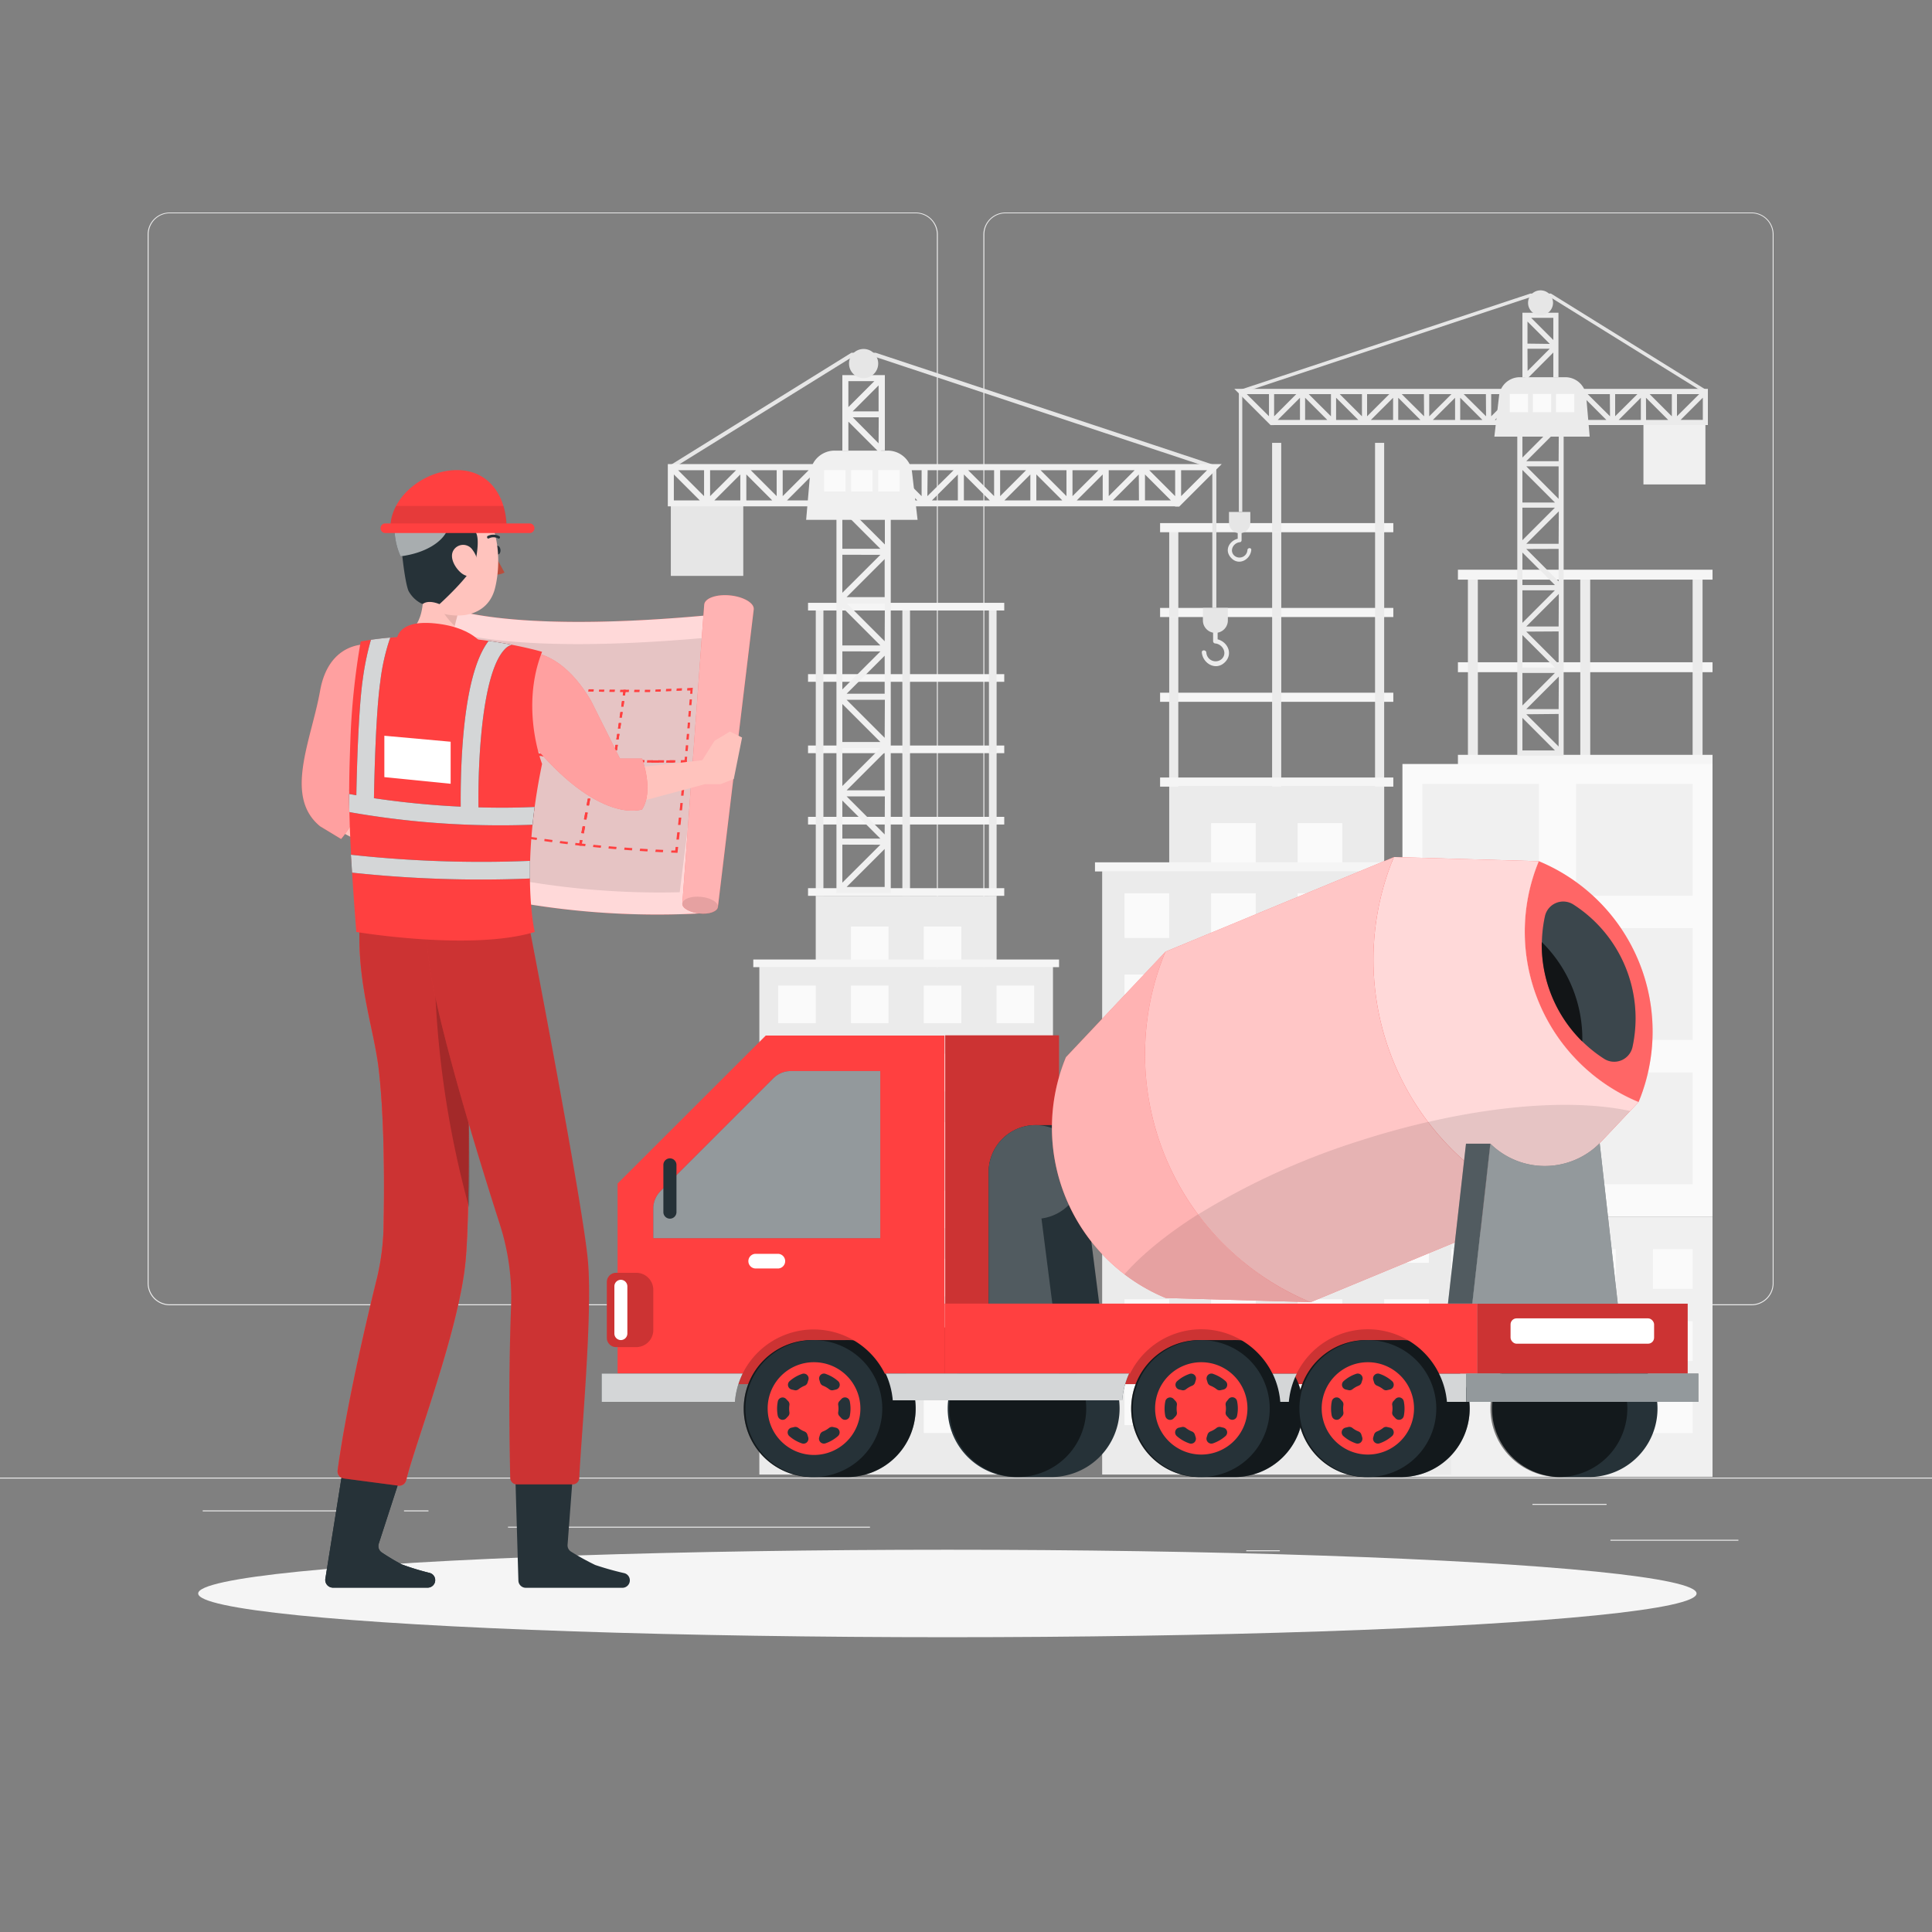 <svg xmlns="http://www.w3.org/2000/svg" viewBox="0 0 500 500"><rect x="0" y="0" width="500" height="500" fill="#808080" stroke="none"/><g id="freepik--background-complete--inject-2"><rect x="416.78" y="398.49" width="33.12" height="0.25" style="fill:#ebebeb"></rect><rect x="322.53" y="401.21" width="8.69" height="0.25" style="fill:#ebebeb"></rect><rect x="396.59" y="389.21" width="19.19" height="0.25" style="fill:#ebebeb"></rect><rect x="52.46" y="390.89" width="43.19" height="0.25" style="fill:#ebebeb"></rect><rect x="104.56" y="390.89" width="6.33" height="0.25" style="fill:#ebebeb"></rect><rect x="131.47" y="395.11" width="93.68" height="0.25" style="fill:#ebebeb"></rect><path d="M237,337.8H43.92a5.71,5.71,0,0,1-5.71-5.71V60.66A5.71,5.71,0,0,1,43.92,55H237a5.71,5.71,0,0,1,5.71,5.71V332.09A5.71,5.71,0,0,1,237,337.8ZM43.92,55.2a5.47,5.47,0,0,0-5.46,5.46V332.09a5.47,5.47,0,0,0,5.46,5.46H237a5.47,5.47,0,0,0,5.46-5.46V60.66A5.47,5.47,0,0,0,237,55.2Z" style="fill:#ebebeb"></path><path d="M453.31,337.8H260.21a5.72,5.72,0,0,1-5.71-5.71V60.66A5.72,5.72,0,0,1,260.21,55h193.1A5.71,5.71,0,0,1,459,60.66V332.09A5.71,5.71,0,0,1,453.31,337.8ZM260.21,55.2a5.47,5.47,0,0,0-5.46,5.46V332.09a5.47,5.47,0,0,0,5.46,5.46h193.1a5.47,5.47,0,0,0,5.46-5.46V60.66a5.47,5.47,0,0,0-5.46-5.46Z" style="fill:#ebebeb"></path><rect y="382.4" width="500" height="0.25" style="fill:#ebebeb"></rect><rect x="362.95" y="314.87" width="80.25" height="67.35" style="fill:#f0f0f0"></rect><rect x="427.79" y="323.27" width="10.27" height="10.27" transform="translate(865.85 656.81) rotate(180)" style="fill:#fafafa"></rect><rect x="407.89" y="323.27" width="10.27" height="10.27" transform="translate(826.05 656.81) rotate(180)" style="fill:#fafafa"></rect><rect x="387.99" y="323.27" width="10.27" height="10.27" transform="translate(786.25 656.81) rotate(180)" style="fill:#fafafa"></rect><rect x="368.09" y="323.27" width="10.27" height="10.27" transform="translate(746.45 656.81) rotate(180)" style="fill:#fafafa"></rect><rect x="427.79" y="341.93" width="10.27" height="10.27" transform="translate(865.85 694.14) rotate(180)" style="fill:#fafafa"></rect><rect x="407.89" y="341.93" width="10.27" height="10.27" transform="translate(826.05 694.14) rotate(180)" style="fill:#fafafa"></rect><rect x="387.99" y="341.93" width="10.27" height="10.27" transform="translate(786.25 694.14) rotate(180)" style="fill:#fafafa"></rect><rect x="368.09" y="341.93" width="10.27" height="10.27" transform="translate(746.45 694.14) rotate(180)" style="fill:#fafafa"></rect><rect x="427.79" y="360.6" width="10.27" height="10.27" transform="translate(865.85 731.48) rotate(180)" style="fill:#fafafa"></rect><rect x="407.89" y="360.6" width="10.27" height="10.27" transform="translate(826.05 731.48) rotate(180)" style="fill:#fafafa"></rect><rect x="387.99" y="360.6" width="10.27" height="10.27" transform="translate(786.25 731.48) rotate(180)" style="fill:#fafafa"></rect><rect x="368.09" y="360.6" width="10.27" height="10.27" transform="translate(746.45 731.48) rotate(180)" style="fill:#fafafa"></rect><rect x="368.56" y="184.01" width="25.24" height="2.57" transform="translate(566.48 -195.88) rotate(90)" style="fill:#ebebeb"></rect><rect x="426.71" y="184.01" width="25.24" height="2.57" transform="translate(624.63 -254.03) rotate(90)" style="fill:#ebebeb"></rect><rect x="397.64" y="184.01" width="25.24" height="2.57" transform="translate(595.56 -224.96) rotate(90)" style="fill:#ebebeb"></rect><rect x="377.31" y="195.35" width="65.89" height="2.57" style="fill:#f5f5f5"></rect><rect x="377.31" y="171.39" width="65.89" height="2.57" style="fill:#f5f5f5"></rect><rect x="368.56" y="160.06" width="25.24" height="2.57" transform="translate(542.52 -219.83) rotate(90)" style="fill:#ebebeb"></rect><rect x="426.71" y="160.06" width="25.24" height="2.57" transform="translate(600.68 -277.99) rotate(90)" style="fill:#ebebeb"></rect><rect x="397.64" y="160.06" width="25.24" height="2.57" transform="translate(571.6 -248.91) rotate(90)" style="fill:#ebebeb"></rect><rect x="377.31" y="147.44" width="65.89" height="2.57" style="fill:#f5f5f5"></rect><rect x="362.95" y="197.72" width="80.25" height="117.15" style="fill:#fafafa"></rect><rect x="407.89" y="202.86" width="30.18" height="28.94" style="fill:#f0f0f0"></rect><rect x="368.09" y="202.86" width="30.18" height="28.94" style="fill:#f0f0f0"></rect><rect x="407.89" y="240.2" width="30.18" height="28.94" style="fill:#f0f0f0"></rect><rect x="368.09" y="240.2" width="30.18" height="28.94" style="fill:#f0f0f0"></rect><rect x="407.89" y="277.54" width="30.18" height="28.94" style="fill:#f0f0f0"></rect><rect x="368.09" y="277.54" width="30.18" height="28.94" style="fill:#f0f0f0"></rect><rect x="196.52" y="250.21" width="75.99" height="131.4" style="fill:#ebebeb"></rect><polygon points="257.92 231.84 257.92 250.21 251.92 250.21 217.1 250.21 211.11 250.21 211.11 231.84 257.92 231.84" style="fill:#ebebeb"></polygon><rect x="257.92" y="255.07" width="9.73" height="9.73" transform="translate(525.56 519.87) rotate(180)" style="fill:#fafafa"></rect><rect x="239.07" y="255.07" width="9.73" height="9.73" transform="translate(487.87 519.87) rotate(180)" style="fill:#fafafa"></rect><rect x="220.23" y="255.07" width="9.73" height="9.73" transform="translate(450.18 519.87) rotate(180)" style="fill:#fafafa"></rect><rect x="201.38" y="255.07" width="9.73" height="9.73" transform="translate(412.5 519.87) rotate(180)" style="fill:#fafafa"></rect><rect x="257.92" y="272.75" width="9.73" height="9.73" transform="translate(525.56 555.22) rotate(180)" style="fill:#fafafa"></rect><rect x="239.07" y="272.75" width="9.73" height="9.73" transform="translate(487.87 555.22) rotate(180)" style="fill:#fafafa"></rect><rect x="220.23" y="272.75" width="9.73" height="9.73" transform="translate(450.18 555.22) rotate(180)" style="fill:#fafafa"></rect><rect x="201.38" y="272.75" width="9.73" height="9.73" transform="translate(412.5 555.22) rotate(180)" style="fill:#fafafa"></rect><rect x="257.92" y="290.42" width="9.73" height="9.73" transform="translate(525.56 590.58) rotate(180)" style="fill:#fafafa"></rect><rect x="239.07" y="290.42" width="9.73" height="9.73" transform="translate(487.87 590.58) rotate(180)" style="fill:#fafafa"></rect><rect x="220.23" y="290.42" width="9.73" height="9.73" transform="translate(450.18 590.58) rotate(180)" style="fill:#fafafa"></rect><rect x="239.07" y="239.79" width="9.73" height="9.73" transform="translate(487.87 489.31) rotate(180)" style="fill:#fafafa"></rect><rect x="220.23" y="239.79" width="9.73" height="9.73" transform="translate(450.18 489.31) rotate(180)" style="fill:#fafafa"></rect><rect x="201.38" y="290.42" width="9.73" height="9.73" transform="translate(412.5 590.58) rotate(180)" style="fill:#fafafa"></rect><rect x="257.92" y="308.1" width="9.73" height="9.73" transform="translate(525.56 625.93) rotate(180)" style="fill:#fafafa"></rect><rect x="239.07" y="308.1" width="9.73" height="9.73" transform="translate(487.87 625.93) rotate(180)" style="fill:#fafafa"></rect><rect x="220.23" y="308.1" width="9.73" height="9.73" transform="translate(450.18 625.93) rotate(180)" style="fill:#fafafa"></rect><rect x="201.38" y="308.1" width="9.73" height="9.73" transform="translate(412.5 625.93) rotate(180)" style="fill:#fafafa"></rect><rect x="257.92" y="325.78" width="9.73" height="9.73" transform="translate(525.56 661.28) rotate(180)" style="fill:#fafafa"></rect><rect x="239.07" y="325.78" width="9.73" height="9.73" transform="translate(487.87 661.28) rotate(180)" style="fill:#fafafa"></rect><rect x="220.23" y="325.78" width="9.73" height="9.73" transform="translate(450.18 661.28) rotate(180)" style="fill:#fafafa"></rect><rect x="201.38" y="325.78" width="9.73" height="9.73" transform="translate(412.5 661.28) rotate(180)" style="fill:#fafafa"></rect><rect x="257.92" y="343.45" width="9.73" height="9.73" transform="translate(525.56 696.64) rotate(180)" style="fill:#fafafa"></rect><rect x="239.07" y="343.45" width="9.73" height="9.73" transform="translate(487.87 696.64) rotate(180)" style="fill:#fafafa"></rect><rect x="220.23" y="343.45" width="9.73" height="9.73" transform="translate(450.18 696.64) rotate(180)" style="fill:#fafafa"></rect><rect x="201.38" y="343.45" width="9.73" height="9.73" transform="translate(412.5 696.64) rotate(180)" style="fill:#fafafa"></rect><rect x="257.92" y="361.13" width="9.73" height="9.73" transform="translate(525.56 731.99) rotate(180)" style="fill:#fafafa"></rect><rect x="239.07" y="361.13" width="9.73" height="9.73" transform="translate(487.87 731.99) rotate(180)" style="fill:#fafafa"></rect><rect x="220.23" y="361.13" width="9.73" height="9.73" transform="translate(450.18 731.99) rotate(180)" style="fill:#fafafa"></rect><rect x="201.38" y="361.13" width="9.73" height="9.73" transform="translate(412.5 731.99) rotate(180)" style="fill:#fafafa"></rect><rect x="194.95" y="248.32" width="79.13" height="1.98" style="fill:#f5f5f5"></rect><rect x="202.38" y="221.12" width="19.45" height="1.98" transform="translate(434.22 10.01) rotate(90)" style="fill:#ebebeb"></rect><rect x="247.2" y="221.12" width="19.45" height="1.98" transform="translate(479.04 -34.81) rotate(90)" style="fill:#ebebeb"></rect><rect x="224.79" y="221.12" width="19.45" height="1.98" transform="translate(456.63 -12.4) rotate(90)" style="fill:#ebebeb"></rect><rect x="209.12" y="229.86" width="50.78" height="1.98" style="fill:#f5f5f5"></rect><rect x="209.12" y="211.4" width="50.78" height="1.98" style="fill:#f5f5f5"></rect><rect x="202.38" y="202.66" width="19.45" height="1.98" transform="translate(415.76 -8.45) rotate(90)" style="fill:#ebebeb"></rect><rect x="247.2" y="202.66" width="19.45" height="1.98" transform="translate(460.58 -53.27) rotate(90)" style="fill:#ebebeb"></rect><rect x="224.79" y="202.66" width="19.45" height="1.98" transform="translate(438.17 -30.86) rotate(90)" style="fill:#ebebeb"></rect><rect x="209.12" y="192.94" width="50.78" height="1.98" style="fill:#f5f5f5"></rect><rect x="202.38" y="184.2" width="19.45" height="1.98" transform="translate(397.3 -26.91) rotate(90)" style="fill:#ebebeb"></rect><rect x="247.2" y="184.2" width="19.45" height="1.98" transform="translate(442.12 -71.73) rotate(90)" style="fill:#ebebeb"></rect><rect x="224.79" y="184.2" width="19.45" height="1.98" transform="translate(419.71 -49.32) rotate(90)" style="fill:#ebebeb"></rect><rect x="209.12" y="174.47" width="50.78" height="1.98" style="fill:#f5f5f5"></rect><rect x="202.38" y="165.74" width="19.45" height="1.98" transform="translate(378.84 -45.37) rotate(90)" style="fill:#ebebeb"></rect><rect x="247.2" y="165.74" width="19.45" height="1.98" transform="translate(423.65 -90.19) rotate(90)" style="fill:#ebebeb"></rect><rect x="224.79" y="165.74" width="19.45" height="1.98" transform="translate(401.25 -67.78) rotate(90)" style="fill:#ebebeb"></rect><rect x="209.12" y="156.01" width="50.78" height="1.98" style="fill:#f5f5f5"></rect><rect x="285.24" y="225.41" width="90.33" height="156.2" style="fill:#ebebeb"></rect><polygon points="358.23 203.58 358.23 225.4 351.1 225.4 309.71 225.4 302.59 225.4 302.59 203.58 358.23 203.58" style="fill:#ebebeb"></polygon><rect x="358.23" y="231.19" width="11.57" height="11.56" transform="translate(728.02 473.94) rotate(180)" style="fill:#fafafa"></rect><rect x="335.82" y="231.19" width="11.57" height="11.56" transform="translate(683.21 473.94) rotate(180)" style="fill:#fafafa"></rect><rect x="313.42" y="231.19" width="11.56" height="11.56" transform="translate(638.41 473.94) rotate(180)" style="fill:#fafafa"></rect><rect x="291.02" y="231.19" width="11.56" height="11.56" transform="translate(593.61 473.94) rotate(180)" style="fill:#fafafa"></rect><rect x="358.23" y="252.2" width="11.57" height="11.57" transform="translate(728.02 515.97) rotate(180)" style="fill:#fafafa"></rect><rect x="335.82" y="252.2" width="11.57" height="11.57" transform="translate(683.21 515.97) rotate(180)" style="fill:#fafafa"></rect><rect x="313.42" y="252.2" width="11.56" height="11.57" transform="translate(638.41 515.97) rotate(180)" style="fill:#fafafa"></rect><rect x="291.02" y="252.2" width="11.56" height="11.57" transform="translate(593.61 515.97) rotate(180)" style="fill:#fafafa"></rect><rect x="358.23" y="273.21" width="11.57" height="11.57" transform="translate(728.02 557.99) rotate(180)" style="fill:#fafafa"></rect><rect x="335.82" y="273.21" width="11.57" height="11.57" transform="translate(683.21 557.99) rotate(180)" style="fill:#fafafa"></rect><rect x="313.42" y="273.21" width="11.56" height="11.57" transform="translate(638.41 557.99) rotate(180)" style="fill:#fafafa"></rect><rect x="335.82" y="213.03" width="11.57" height="11.56" transform="translate(683.21 437.62) rotate(180)" style="fill:#fafafa"></rect><rect x="313.42" y="213.03" width="11.56" height="11.56" transform="translate(638.41 437.62) rotate(180)" style="fill:#fafafa"></rect><rect x="291.02" y="273.21" width="11.56" height="11.57" transform="translate(593.61 557.99) rotate(180)" style="fill:#fafafa"></rect><rect x="358.23" y="294.23" width="11.57" height="11.56" transform="translate(728.02 600.02) rotate(180)" style="fill:#fafafa"></rect><rect x="335.82" y="294.23" width="11.57" height="11.56" transform="translate(683.21 600.02) rotate(180)" style="fill:#fafafa"></rect><rect x="313.42" y="294.23" width="11.56" height="11.56" transform="translate(638.41 600.02) rotate(180)" style="fill:#fafafa"></rect><rect x="291.02" y="294.23" width="11.56" height="11.56" transform="translate(593.61 600.02) rotate(180)" style="fill:#fafafa"></rect><rect x="358.23" y="315.24" width="11.57" height="11.57" transform="translate(728.02 642.05) rotate(180)" style="fill:#fafafa"></rect><rect x="335.82" y="315.24" width="11.57" height="11.57" transform="translate(683.21 642.05) rotate(180)" style="fill:#fafafa"></rect><rect x="313.42" y="315.24" width="11.56" height="11.57" transform="translate(638.41 642.05) rotate(180)" style="fill:#fafafa"></rect><rect x="291.02" y="315.24" width="11.56" height="11.57" transform="translate(593.61 642.05) rotate(180)" style="fill:#fafafa"></rect><rect x="358.23" y="336.25" width="11.57" height="11.57" transform="translate(728.02 684.07) rotate(180)" style="fill:#fafafa"></rect><rect x="335.82" y="336.25" width="11.57" height="11.57" transform="translate(683.21 684.07) rotate(180)" style="fill:#fafafa"></rect><rect x="313.42" y="336.25" width="11.56" height="11.57" transform="translate(638.41 684.07) rotate(180)" style="fill:#fafafa"></rect><rect x="291.02" y="336.25" width="11.56" height="11.57" transform="translate(593.61 684.07) rotate(180)" style="fill:#fafafa"></rect><rect x="358.23" y="357.27" width="11.57" height="11.57" transform="translate(728.02 726.1) rotate(180)" style="fill:#fafafa"></rect><rect x="335.82" y="357.27" width="11.57" height="11.57" transform="translate(683.21 726.1) rotate(180)" style="fill:#fafafa"></rect><rect x="313.42" y="357.27" width="11.56" height="11.57" transform="translate(638.41 726.1) rotate(180)" style="fill:#fafafa"></rect><rect x="291.02" y="357.27" width="11.56" height="11.57" transform="translate(593.61 726.1) rotate(180)" style="fill:#fafafa"></rect><rect x="283.38" y="223.17" width="94.06" height="2.36" style="fill:#f5f5f5"></rect><rect x="292.21" y="190.84" width="23.13" height="2.36" transform="translate(495.78 -111.75) rotate(90)" style="fill:#ebebeb"></rect><rect x="345.48" y="190.84" width="23.13" height="2.36" transform="translate(549.06 -165.03) rotate(90)" style="fill:#ebebeb"></rect><rect x="318.84" y="190.84" width="23.13" height="2.36" transform="translate(522.42 -138.39) rotate(90)" style="fill:#ebebeb"></rect><rect x="300.23" y="201.22" width="60.36" height="2.36" style="fill:#f5f5f5"></rect><rect x="300.23" y="179.27" width="60.36" height="2.36" style="fill:#f5f5f5"></rect><rect x="292.2" y="168.89" width="23.13" height="2.36" transform="translate(473.84 -133.7) rotate(90)" style="fill:#ebebeb"></rect><rect x="345.48" y="168.89" width="23.13" height="2.36" transform="translate(527.11 -186.98) rotate(90)" style="fill:#ebebeb"></rect><rect x="318.84" y="168.89" width="23.13" height="2.36" transform="translate(500.48 -160.34) rotate(90)" style="fill:#ebebeb"></rect><rect x="300.23" y="157.33" width="60.36" height="2.36" style="fill:#f5f5f5"></rect><rect x="292.21" y="146.94" width="23.13" height="2.36" transform="translate(451.89 -155.65) rotate(90)" style="fill:#ebebeb"></rect><rect x="345.48" y="146.94" width="23.13" height="2.36" transform="translate(505.17 -208.92) rotate(90)" style="fill:#ebebeb"></rect><rect x="318.84" y="146.94" width="23.13" height="2.36" transform="translate(478.53 -182.28) rotate(90)" style="fill:#ebebeb"></rect><rect x="300.23" y="135.38" width="60.36" height="2.36" style="fill:#f5f5f5"></rect><rect x="345.48" y="125" width="23.13" height="2.36" transform="translate(483.22 -230.87) rotate(90)" style="fill:#ebebeb"></rect><rect x="318.84" y="125" width="23.13" height="2.36" transform="translate(456.58 -204.23) rotate(90)" style="fill:#ebebeb"></rect><path d="M315.12,165.46v-4.9a.59.59,0,0,0-1.17,0v5.38a.6.6,0,0,0,.59.59c1.85.18,3.19,2.48,1.66,4a2.4,2.4,0,0,1-4-1.66c-.08-.74-1.25-.75-1.17,0,.29,2.9,3.69,4.83,6,2.49C319.18,169.19,317.7,166.11,315.12,165.46Z" style="fill:#ebebeb"></path><path d="M229,130.29v10.62L217.8,129.74l-.55.55h-.78v100.8h14.06V130.29ZM218,207.19l9.84,9.84H218Zm0-25,9.84,9.84H218Zm0-25,9.84,9.85H218Zm0-25,9.84,9.84H218Zm9.84,11.4L218,153.41v-9.84Zm1.11,1.1v9.84h-9.85Zm-1.11,23.9L218,178.42v-9.85Zm1.11,1.11v9.84h-9.85Zm-1.11,23.9L218,203.42v-9.84Zm1.11,1.1v9.84h-9.85Zm-1.11,23.91L218,228.43v-9.84Zm-8.74,10.94,9.85-9.84v9.84Zm9.85-13.6-9.85-9.85H229Zm0-25-9.85-9.84H229Zm0-25-9.85-9.84H229Z" style="fill:#f0f0f0"></path><path d="M218,97.08v19.54h1.56v-7.5l8,8,.55-.55H229V97.08Zm8.28,1.56-6.72,6.72V98.64Zm1.1,16.1L220.7,108h6.71Zm-6.71-8.28,6.71-6.72v6.72Z" style="fill:#f0f0f0"></path><rect x="173.61" y="130.29" width="18.75" height="18.75" style="fill:#e6e6e6"></rect><polygon points="314.79 157.34 313.75 157.34 313.75 121.28 226.42 92.33 220.65 92.33 173.89 121.35 173.34 120.47 220.35 91.29 226.59 91.29 226.67 91.31 314.79 120.53 314.79 157.34" style="fill:#e6e6e6"></polygon><path d="M304.11,131.1h1.08l11-11H172.83v10.94H304.11Zm1.56-9.41h6.72l-6.72,6.71Zm-131.28,7.82v-6.72l6.72,6.72Zm7.82-1.11-6.72-6.71h6.72Zm1.56-6.71h6.72l-6.72,6.71Zm7.82,7.82h-6.72l6.72-6.72Zm1.56,0v-6.72l6.71,6.72ZM201,128.4l-6.71-6.71H201Zm1.56-6.71h6.72l-6.72,6.71Zm7.82,7.82h-6.71l6.71-6.72Zm1.56,0v-6.72l6.72,6.72Zm7.82-1.11L213,121.69h6.72Zm1.56-6.71H228l-6.71,6.71Zm7.82,7.82h-6.72l6.72-6.72Zm1.56,0v-6.72l6.71,6.72Zm7.81-1.11-6.71-6.71h6.71Zm1.56-6.71h6.72L240,128.4Zm7.82,7.82h-6.72l6.72-6.72Zm1.56,0v-6.72l6.72,6.72Zm7.82-1.11-6.72-6.71h6.72Zm1.56-6.71h6.71l-6.71,6.71Zm7.82,7.82h-6.72l6.72-6.72Zm1.55,0v-6.72l6.72,6.72ZM276,128.4l-6.71-6.71H276Zm1.56-6.71h6.72l-6.72,6.71Zm7.82,7.82h-6.72l6.72-6.72Zm1.56-7.82h6.71l-6.71,6.71Zm7.82,7.82H288l6.72-6.72Zm1.56,0v-6.72l6.71,6.72Zm1.1-7.82h6.71v6.71Z" style="fill:#f0f0f0"></path><path d="M237.47,134.54H208.63l1.05-12.13a6.34,6.34,0,0,1,6.32-5.79h13.74a6.34,6.34,0,0,1,6.3,5.61Z" style="fill:#f0f0f0"></path><rect x="213.28" y="121.66" width="5.54" height="5.54" style="fill:#fafafa"></rect><rect x="220.28" y="121.66" width="5.54" height="5.54" style="fill:#fafafa"></rect><rect x="227.28" y="121.66" width="5.54" height="5.54" style="fill:#fafafa"></rect><circle cx="223.5" cy="94.09" r="3.78" style="fill:#e6e6e6"></circle><path d="M314.54,163.79h0a3.23,3.23,0,0,1-3.23-3.23v-3.22h6.46v3.22A3.23,3.23,0,0,1,314.54,163.79Z" style="fill:#e6e6e6"></path><path d="M320.32,139.42v-4.19a.5.5,0,0,1,1,0v4.6a.51.51,0,0,1-.5.5c-1.58.16-2.73,2.12-1.42,3.43a2.05,2.05,0,0,0,3.43-1.42c.07-.64,1.07-.64,1,0-.25,2.48-3.15,4.13-5.13,2.13S318.12,140,320.32,139.42Z" style="fill:#ebebeb"></path><path d="M392.67,109.33v86.22h12V109.33H404l-.47-.47L394,118.41v-9.08Zm10.7,74.19H395l8.42-8.42Zm0-21.39H395l8.42-8.42Zm0-21.39H395l8.42-8.41Zm0-21.38H395l8.42-8.42Zm0,1.33v8.42L395,120.69Zm-.95,9.36H394v-8.42Zm.95,12v8.41L395,142.08Zm-.95,9.36H394V143Zm.95,12v8.42L395,163.46Zm-.95,9.36H394v-8.41Zm.95,12v8.42L395,184.85ZM394,194.21v-8.42l8.41,8.42Zm0-20.05h8.41L394,182.58Zm0-21.39h8.41L394,161.19Zm0-21.39h8.41L394,139.8Z" style="fill:#ebebeb"></path><path d="M394,80.93V97.64h.67l.47.47L402,91.23v6.41h1.33V80.93Zm8,1.33V88l-5.74-5.75Zm-6.69,8h5.75L395.34,96Zm0-1.33V83.21L401.09,89Z" style="fill:#ebebeb"></path><rect x="425.32" y="109.33" width="16.04" height="16.04" transform="translate(866.68 234.7) rotate(180)" style="fill:#f0f0f0"></rect><polygon points="320.61 132.47 321.5 132.47 321.5 101.63 396.19 76.86 401.13 76.86 441.12 101.69 441.59 100.93 401.38 75.97 396.05 75.97 395.98 76 320.61 100.99 320.61 132.47" style="fill:#e6e6e6"></polygon><path d="M329.74,110H442v-9.36H319.44l9.38,9.38h.92Zm-1.33-2.28L322.66,102h5.75Zm106.54.94,5.74-5.74v5.74ZM434,102h5.75L434,107.72Zm-1.33,5.74L426.93,102h5.74Zm-6.69-4.8,5.75,5.74H426Zm-7.07,5.74,5.74-5.74v5.74ZM418,102h5.75L418,107.72Zm-1.33,5.74L410.89,102h5.74Zm-6.69-4.8,5.75,5.74h-5.75Zm-7.07,5.74,5.74-5.74v5.74Zm-.95-6.68h5.75l-5.75,5.74Zm-1.33,5.74L394.85,102h5.74Zm-6.69-4.8,5.75,5.74H393.9Zm-7.07,5.74,5.74-5.74v5.74Zm-.95-6.68h5.75l-5.75,5.74Zm-1.33,5.74L378.8,102h5.75Zm-6.69-4.8,5.75,5.74h-5.75Zm-7.08,5.74,5.75-5.74v5.74Zm-.94-6.68h5.75l-5.75,5.74Zm-1.33,5.74L362.76,102h5.75Zm-6.69-4.8,5.75,5.74h-5.75Zm-7.08,5.74,5.75-5.74v5.74ZM353.8,102h5.75l-5.75,5.74Zm-1.33,5.74L346.72,102h5.75Zm-6.69-4.8,5.75,5.74h-5.75Zm-1.33,4.8L338.7,102h5.75Zm-6.69-4.8,5.74,5.74h-5.74Zm-7.08,5.74,5.75-5.74v5.74Zm-.94-.94V102h5.74Z" style="fill:#ebebeb"></path><path d="M386.74,113h24.67l-.9-10.38a5.43,5.43,0,0,0-5.41-5H393.35a5.43,5.43,0,0,0-5.39,4.8Z" style="fill:#ebebeb"></path><rect x="402.7" y="101.95" width="4.74" height="4.74" transform="translate(810.13 208.63) rotate(180)" style="fill:#fafafa"></rect><rect x="396.71" y="101.95" width="4.74" height="4.74" transform="translate(798.15 208.63) rotate(180)" style="fill:#fafafa"></rect><rect x="390.72" y="101.95" width="4.74" height="4.74" transform="translate(786.18 208.63) rotate(180)" style="fill:#fafafa"></rect><path d="M395.46,78.37a3.23,3.23,0,1,0,3.23-3.23A3.23,3.23,0,0,0,395.46,78.37Z" style="fill:#e6e6e6"></path><path d="M320.82,138h0a2.75,2.75,0,0,0,2.76-2.75v-2.76h-5.52v2.76A2.76,2.76,0,0,0,320.82,138Z" style="fill:#e6e6e6"></path></g><g id="freepik--Shadow--inject-2"><ellipse id="freepik--path--inject-2" cx="245.18" cy="412.39" rx="193.89" ry="11.32" style="fill:#f5f5f5"></ellipse></g><g id="freepik--trux-mixer--inject-2"><rect x="184.82" y="343.54" width="189.91" height="14.67" transform="translate(559.55 701.75) rotate(180)" style="fill:#FF4040"></rect><rect x="184.82" y="343.54" width="189.91" height="14.67" transform="translate(559.55 701.75) rotate(180)" style="opacity:0.2"></rect><path d="M403.44,346.82h8.22a17.72,17.72,0,0,1,0,35.43h-8.22a17.72,17.72,0,0,1,0-35.43Z" style="fill:#263238"></path><circle cx="403.44" cy="364.54" r="17.71" transform="translate(-87.74 597.77) rotate(-67.5)" style="opacity:0.5"></circle><path d="M263.4,346.82h8.21a17.72,17.72,0,1,1,0,35.43H263.4a17.72,17.72,0,1,1,0-35.43Z" style="fill:#263238"></path><circle cx="263.4" cy="364.54" r="17.71" transform="translate(-174.19 468.38) rotate(-67.5)" style="opacity:0.5"></circle><path d="M354,346.82h8.21a17.72,17.72,0,1,1,0,35.43H354a17.72,17.72,0,1,1,0-35.43Z" style="fill:#263238"></path><path d="M354,346.82h8.21a17.72,17.72,0,1,1,0,35.43H354a17.72,17.72,0,1,1,0-35.43Z" style="opacity:0.5"></path><path d="M310.89,346.82h8.21a17.72,17.72,0,1,1,0,35.43h-8.21a17.72,17.72,0,1,1,0-35.43Z" style="fill:#263238"></path><path d="M310.89,346.82h8.21a17.72,17.72,0,1,1,0,35.43h-8.21a17.72,17.72,0,1,1,0-35.43Z" style="opacity:0.5"></path><path d="M210.62,346.82h8.21a17.72,17.72,0,1,1,0,35.43h-8.21a17.72,17.72,0,1,1,0-35.43Z" style="fill:#263238"></path><path d="M210.62,346.82h8.21a17.72,17.72,0,1,1,0,35.43h-8.21a17.72,17.72,0,1,1,0-35.43Z" style="opacity:0.5"></path><circle cx="210.62" cy="364.54" r="17.71" transform="translate(-206.77 419.62) rotate(-67.5)" style="fill:#263238"></circle><path d="M198.67,364.54a12,12,0,1,0,12-12A11.95,11.95,0,0,0,198.67,364.54Zm19.1,2.51-.52-.56a1.19,1.19,0,0,1-.33-1,5.62,5.62,0,0,0,0-1.89,1.19,1.19,0,0,1,.33-1l.52-.56a1.26,1.26,0,0,1,2.15.62,9.6,9.6,0,0,1,0,3.8A1.26,1.26,0,0,1,217.77,367.05ZM212,372l.23-.75a1.27,1.27,0,0,1,.76-.79,6.15,6.15,0,0,0,1.55-.9,1.27,1.27,0,0,1,1-.26l.78.18a1.26,1.26,0,0,1,.54,2.18,9.63,9.63,0,0,1-3.27,1.89A1.27,1.27,0,0,1,212,372Zm1.63-16.45a9.47,9.47,0,0,1,3.27,1.89,1.26,1.26,0,0,1-.54,2.17l-.78.18a1.2,1.2,0,0,1-1-.26,6.47,6.47,0,0,0-1.55-.9,1.25,1.25,0,0,1-.76-.78l-.23-.75A1.26,1.26,0,0,1,213.64,355.54Zm-4.42,1.55-.23.75a1.25,1.25,0,0,1-.76.78,6.47,6.47,0,0,0-1.55.9,1.2,1.2,0,0,1-1,.26l-.78-.18a1.26,1.26,0,0,1-.54-2.17,9.47,9.47,0,0,1,3.27-1.89A1.26,1.26,0,0,1,209.22,357.09Zm-4.36,12.38.78-.18a1.27,1.27,0,0,1,1,.26,6.15,6.15,0,0,0,1.55.9,1.27,1.27,0,0,1,.76.79l.23.75a1.27,1.27,0,0,1-1.63,1.55,9.63,9.63,0,0,1-3.27-1.89A1.27,1.27,0,0,1,204.86,369.47Zm-3.55-3a9.59,9.59,0,0,1,0-3.8,1.26,1.26,0,0,1,2.15-.62l.53.56a1.21,1.21,0,0,1,.32,1,6.41,6.41,0,0,0,0,1.89,1.21,1.21,0,0,1-.32,1l-.53.56A1.26,1.26,0,0,1,201.31,366.44Z" style="fill:#FF4040"></path><circle cx="310.89" cy="364.54" r="17.71" transform="translate(-144.87 512.26) rotate(-67.5)" style="fill:#263238"></circle><path d="M298.94,364.54a11.95,11.95,0,1,0,11.95-12A11.95,11.95,0,0,0,298.94,364.54Zm19.1,2.51-.52-.56a1.22,1.22,0,0,1-.33-1,5.62,5.62,0,0,0,0-1.89,1.22,1.22,0,0,1,.33-1L318,362a1.26,1.26,0,0,1,2.15.62,9.13,9.13,0,0,1,0,3.8A1.26,1.26,0,0,1,318,367.05ZM312.28,372l.23-.75a1.29,1.29,0,0,1,.76-.79,6.21,6.21,0,0,0,1.56-.9,1.24,1.24,0,0,1,1-.26l.78.18a1.26,1.26,0,0,1,.54,2.18,9.53,9.53,0,0,1-3.27,1.89A1.27,1.27,0,0,1,312.28,372Zm1.63-16.45a9.38,9.38,0,0,1,3.27,1.89,1.26,1.26,0,0,1-.54,2.17l-.78.18a1.18,1.18,0,0,1-1-.26,6.53,6.53,0,0,0-1.56-.9,1.28,1.28,0,0,1-.76-.78l-.23-.75A1.26,1.26,0,0,1,313.91,355.54Zm-4.42,1.55-.23.75a1.26,1.26,0,0,1-.75.78,6.35,6.35,0,0,0-1.56.9,1.2,1.2,0,0,1-1,.26l-.77-.18a1.26,1.26,0,0,1-.54-2.17,9.38,9.38,0,0,1,3.27-1.89A1.26,1.26,0,0,1,309.49,357.09Zm-4.35,12.38.77-.18a1.27,1.27,0,0,1,1,.26,6,6,0,0,0,1.56.9,1.28,1.28,0,0,1,.75.79l.23.75a1.26,1.26,0,0,1-1.62,1.55,9.53,9.53,0,0,1-3.27-1.89A1.26,1.26,0,0,1,305.14,369.47Zm-3.56-3a9.59,9.59,0,0,1,0-3.8,1.26,1.26,0,0,1,2.16-.62l.52.56a1.21,1.21,0,0,1,.32,1,6.41,6.41,0,0,0,0,1.89,1.21,1.21,0,0,1-.32,1l-.52.56A1.26,1.26,0,0,1,301.58,366.44Z" style="fill:#FF4040"></path><circle cx="354" cy="364.54" r="17.71" transform="translate(-118.26 552.09) rotate(-67.5)" style="fill:#263238"></circle><path d="M372.41,355.47h7.06v7.33h-5A20.35,20.35,0,0,0,372.41,355.47Z" style="fill:#263238"></path><path d="M333.55,362.8h-2.21a20.35,20.35,0,0,0-2-7.33h6.28A20.34,20.34,0,0,0,333.55,362.8Z" style="fill:#263238"></path><g style="opacity:0.8"><path d="M372.41,355.47h7.06v7.33h-5A20.35,20.35,0,0,0,372.41,355.47Z" style="fill:#fff"></path><path d="M333.55,362.8h-2.21a20.35,20.35,0,0,0-2-7.33h6.28A20.34,20.34,0,0,0,333.55,362.8Z" style="fill:#fff"></path></g><path d="M342.05,364.54a11.95,11.95,0,1,0,11.95-12A11.95,11.95,0,0,0,342.05,364.54Zm19.1,2.51-.52-.56a1.19,1.19,0,0,1-.33-1,5.62,5.62,0,0,0,0-1.89,1.19,1.19,0,0,1,.33-1l.52-.56a1.26,1.26,0,0,1,2.15.62,9.6,9.6,0,0,1,0,3.8A1.26,1.26,0,0,1,361.15,367.05ZM355.39,372l.23-.75a1.29,1.29,0,0,1,.76-.79,6.21,6.21,0,0,0,1.56-.9,1.23,1.23,0,0,1,1-.26l.78.18a1.26,1.26,0,0,1,.54,2.18,9.53,9.53,0,0,1-3.27,1.89A1.27,1.27,0,0,1,355.39,372ZM357,355.54a9.38,9.38,0,0,1,3.27,1.89,1.26,1.26,0,0,1-.54,2.17l-.78.18a1.17,1.17,0,0,1-1-.26,6.53,6.53,0,0,0-1.56-.9,1.28,1.28,0,0,1-.76-.78l-.23-.75A1.26,1.26,0,0,1,357,355.54Zm-4.42,1.55-.23.75a1.26,1.26,0,0,1-.75.78,6.35,6.35,0,0,0-1.56.9,1.2,1.2,0,0,1-1,.26l-.77-.18a1.26,1.26,0,0,1-.54-2.17,9.38,9.38,0,0,1,3.27-1.89A1.26,1.26,0,0,1,352.6,357.09Zm-4.35,12.38.77-.18a1.27,1.27,0,0,1,1,.26,6,6,0,0,0,1.56.9,1.28,1.28,0,0,1,.75.79l.23.75a1.26,1.26,0,0,1-1.62,1.55,9.53,9.53,0,0,1-3.27-1.89A1.26,1.26,0,0,1,348.25,369.47Zm-3.56-3a9.59,9.59,0,0,1,0-3.8,1.26,1.26,0,0,1,2.16-.62l.52.56a1.21,1.21,0,0,1,.32,1,6.41,6.41,0,0,0,0,1.89,1.21,1.21,0,0,1-.32,1l-.52.56A1.26,1.26,0,0,1,344.69,366.44Z" style="fill:#FF4040"></path><rect x="244.61" y="267.95" width="29.45" height="87.52" transform="translate(518.68 623.42) rotate(180)" style="fill:#FF4040"></rect><rect x="244.61" y="267.95" width="29.45" height="87.52" transform="translate(518.68 623.42) rotate(180)" style="opacity:0.2"></rect><path d="M198.18,268h46.27v87.52H229a20.53,20.53,0,0,0-36.83,0H159.83V306.3Z" style="fill:#FF4040"></path><path d="M169.07,320.44v-7.65a6.42,6.42,0,0,1,1.88-4.54l29.17-29.18a6.45,6.45,0,0,1,4.54-1.88h23.15v43.25Z" style="fill:#263238"></path><path d="M169.07,320.44v-7.65a6.42,6.42,0,0,1,1.88-4.54l29.17-29.18a6.45,6.45,0,0,1,4.54-1.88h23.15v43.25Z" style="fill:#fff;opacity:0.5"></path><rect x="382.24" y="337.38" width="54.53" height="18.08" transform="translate(819.01 692.85) rotate(180)" style="fill:#FF4040"></rect><rect x="382.24" y="337.38" width="54.53" height="18.08" transform="translate(819.01 692.85) rotate(180)" style="opacity:0.2"></rect><rect x="390.93" y="341.19" width="37.15" height="6.56" rx="1.57" transform="translate(819.01 688.94) rotate(180)" style="fill:#fff"></rect><path d="M195.44,324.49h6a1.9,1.9,0,0,1,0,3.79h-6a1.9,1.9,0,0,1,0-3.79Z" style="fill:#fff"></path><path d="M161.45,329.39h5.21a2.4,2.4,0,0,1,2.4,2.4v14.43a2.4,2.4,0,0,1-2.4,2.4h-5.21a4.41,4.41,0,0,1-4.41-4.41V333.8A4.41,4.41,0,0,1,161.45,329.39Z" transform="translate(326.11 678.02) rotate(180)" style="fill:#FF4040"></path><path d="M161.45,329.39h5.21a2.4,2.4,0,0,1,2.4,2.4v14.43a2.4,2.4,0,0,1-2.4,2.4h-5.21a4.41,4.41,0,0,1-4.41-4.41V333.8A4.41,4.41,0,0,1,161.45,329.39Z" transform="translate(326.11 678.02) rotate(180)" style="opacity:0.2"></path><path d="M160.66,346.81h0a1.7,1.7,0,0,0,1.7-1.7V332.9a1.7,1.7,0,0,0-1.7-1.69h0A1.69,1.69,0,0,0,159,332.9v12.21A1.7,1.7,0,0,0,160.66,346.81Z" style="fill:#fff"></path><path d="M173.37,315.39h0a1.7,1.7,0,0,0,1.7-1.7V301.48a1.7,1.7,0,0,0-1.7-1.7h0a1.7,1.7,0,0,0-1.69,1.7v12.21A1.7,1.7,0,0,0,173.37,315.39Z" style="fill:#263238"></path><path d="M268,291.18h12.13a12.13,12.13,0,0,1,1.54,24.16L286.6,354H255.86v-50.7A12.14,12.14,0,0,1,268,291.18Z" style="fill:#263238"></path><path d="M268,291.18a12.13,12.13,0,0,1,1.53,24.16L274.47,354H255.86v-50.7A12.14,12.14,0,0,1,268,291.18Z" style="fill:#263238"></path><path d="M268,291.18a12.13,12.13,0,0,1,1.53,24.16L274.47,354H255.86v-50.7A12.14,12.14,0,0,1,268,291.18Z" style="fill:#fff;opacity:0.2"></path><path d="M301.63,246.29A69.41,69.41,0,0,0,339.2,337l-37.51-1.08a47.71,47.71,0,0,1-25.82-62.33Z" style="fill:#FF4040"></path><path d="M301.63,246.29A69.41,69.41,0,0,0,339.2,337l-37.51-1.08a47.71,47.71,0,0,1-25.82-62.33Z" style="fill:#fff;opacity:0.6"></path><path d="M398.24,222.88a47.71,47.71,0,0,0,25.82,62.33A47.7,47.7,0,0,0,398.24,222.88Z" style="fill:#FF4040"></path><path d="M398.24,222.88a47.71,47.71,0,0,0,25.82,62.33A47.7,47.7,0,0,0,398.24,222.88Z" style="fill:#fff;opacity:0.2"></path><path d="M399.83,237.12A35,35,0,0,0,415.12,274a4.85,4.85,0,0,0,7.36-3,35,35,0,0,0-15.29-36.91A4.85,4.85,0,0,0,399.83,237.12Z" style="fill:#263238"></path><path d="M399.83,237.12A35,35,0,0,0,415.12,274a4.85,4.85,0,0,0,7.36-3,35,35,0,0,0-15.29-36.91A4.85,4.85,0,0,0,399.83,237.12Z" style="fill:#fff;opacity:0.1"></path><path d="M409.5,269.55A35.06,35.06,0,0,1,399,243.79,35.08,35.08,0,0,1,409.5,269.55Z" style="opacity:0.7"></path><path d="M301.63,246.29A69.41,69.41,0,0,0,339.2,337l59.1-24.48a69.41,69.41,0,0,1-37.56-90.7Z" style="fill:#FF4040"></path><path d="M301.63,246.29A69.41,69.41,0,0,0,339.2,337l59.1-24.48a69.41,69.41,0,0,1-37.56-90.7Z" style="fill:#fff;opacity:0.7"></path><path d="M360.74,221.8a69.41,69.41,0,0,0,37.56,90.7l25.76-27.29a47.71,47.71,0,0,1-25.82-62.33Z" style="fill:#FF4040"></path><path d="M360.74,221.8a69.41,69.41,0,0,0,37.56,90.7l25.76-27.29a47.71,47.71,0,0,1-25.82-62.33Z" style="fill:#fff;opacity:0.8"></path><path d="M382.24,337.38v18.09h-9.83a20.53,20.53,0,0,0-36.83,0H329.3a20.53,20.53,0,0,0-36.83,0h-48V337.38Z" style="fill:#FF4040"></path><path d="M291,329.78c4.58-5.17,11.07-10.45,19-15.48A69.08,69.08,0,0,0,339.2,337l-37.51-1.08A47.56,47.56,0,0,1,291,329.78Z" style="opacity:0.1"></path><path d="M310.07,314.3a187.56,187.56,0,0,1,42.41-19.25c5.8-1.86,11.53-3.41,17.12-4.7a69.09,69.09,0,0,0,28.7,22.15L339.2,337A69.08,69.08,0,0,1,310.07,314.3Z" style="opacity:0.1"></path><path d="M421.88,287.52l-23.58,25a69.09,69.09,0,0,1-28.7-22.15C390.25,285.6,408.91,284.72,421.88,287.52Z" style="opacity:0.1"></path><rect x="379.47" y="355.47" width="60.07" height="7.33" style="fill:#263238"></rect><path d="M192.2,355.47a20.34,20.34,0,0,0-2,7.33H155.71v-7.33Z" style="fill:#263238"></path><path d="M290.42,362.4H231.05a20.59,20.59,0,0,0-1.84-6.93h63A20.59,20.59,0,0,0,290.42,362.4Z" style="fill:#263238"></path><rect x="379.47" y="355.47" width="60.07" height="7.33" style="fill:#fff;opacity:0.5"></rect><path d="M192.2,355.47a20.34,20.34,0,0,0-2,7.33H155.71v-7.33Z" style="fill:#fff;opacity:0.8"></path><path d="M290.42,362.4H231.05a20.59,20.59,0,0,0-1.84-6.93h63A20.59,20.59,0,0,0,290.42,362.4Z" style="fill:#fff;opacity:0.8"></path><path d="M414,295.88l4.68,41.5H381.05L385.72,296A20.09,20.09,0,0,0,414,295.88Z" style="fill:#263238"></path><path d="M414,295.88l4.68,41.5H381.05L385.72,296A20.09,20.09,0,0,0,414,295.88Z" style="fill:#fff;opacity:0.5"></path><polygon points="374.73 337.38 379.4 295.99 385.7 295.99 381.03 337.38 374.73 337.38" style="fill:#263238"></polygon><polygon points="374.73 337.38 379.4 295.99 385.7 295.99 381.03 337.38 374.73 337.38" style="fill:#fff;opacity:0.2"></polygon></g><g id="freepik--Character--inject-2"><path d="M115.33,157.05s16.76,7.72,75.43,1.43L181,236.4a209.4,209.4,0,0,1-64.36-6.66Z" style="fill:#FF4040"></path><path d="M115.33,157.05s16.76,7.72,75.43,1.43L181,236.4a209.4,209.4,0,0,1-64.36-6.66Z" style="fill:#fff;opacity:0.8"></path><path d="M121.19,164.54l1.09,60.75a209.35,209.35,0,0,0,53.63,5.62l8.28-66C149.85,168.11,130.81,166.38,121.19,164.54Z" style="opacity:0.1"></path><path d="M185.8,234.7c-.11,1.18-2.27,2-4.81,1.7s-4.52-1.41-4.4-2.59l5.66-77.35c.16-1.65,3.16-2.72,6.7-2.37s6.28,2,6.12,3.61Z" style="fill:#FF4040"></path><path d="M185.8,234.7c-.11,1.18-2.27,2-4.81,1.7s-4.52-1.41-4.4-2.59l5.66-77.35c.16-1.65,3.16-2.72,6.7-2.37s6.28,2,6.12,3.61Z" style="fill:#fff;opacity:0.6"></path><path d="M185.8,234.7c-.11,1.18-2.27,2-4.81,1.7s-4.52-1.41-4.4-2.59,2.27-1.95,4.81-1.71S185.92,233.51,185.8,234.7Z" style="opacity:0.1"></path><path d="M158.62,197.08l1.53.06c0-.23,0-.35.09-.59l-.92,0c.06-.35.09-.53.14-.88l-.61,0C158.76,196.19,158.71,196.49,158.62,197.08Z" style="fill:#FF4040"></path><path d="M161.69,196.61l1.45,0c0,.24,0,.36-.08.6l-1.46-.05C161.64,197,161.65,196.84,161.69,196.61Zm2.9.08,1.46,0c0,.24-.05.36-.08.6l-1.46,0C164.54,197.05,164.56,196.93,164.59,196.69Z" style="fill:#FF4040"></path><path d="M167.5,196.75l1.45,0c0,.25,0,.37-.07.61l-1.46,0C167.45,197.12,167.47,197,167.5,196.75Zm2.91,0h1.45c0,.25,0,.37-.06.61h-1.46C170.37,197.15,170.38,197,170.41,196.79Zm2.91,0h1.46c0,.24,0,.37-.07.61h-1.45C173.28,197.16,173.29,197,173.32,196.79Z" style="fill:#FF4040"></path><path d="M176.17,197.39l1.53,0c.06-.62.09-.93.14-1.55h-.61c0,.37,0,.56-.08.93h-.92C176.21,197,176.2,197.14,176.17,197.39Z" style="fill:#FF4040"></path><path d="M177.5,192.88h.6c0,.59-.08.89-.13,1.48h-.6C177.42,193.77,177.45,193.47,177.5,192.88Zm.26-2.95.6,0c-.05.59-.08.89-.13,1.48l-.6,0C177.68,190.81,177.71,190.52,177.76,189.93Z" style="fill:#FF4040"></path><path d="M178,187l.59,0c0,.6-.07.89-.12,1.49l-.59,0C177.94,187.86,178,187.56,178,187Zm.24-3,.59,0c-.05.59-.07.89-.12,1.48l-.59,0C178.18,184.89,178.21,184.6,178.25,184Zm.24-3,.58,0c0,.6-.07.9-.11,1.49l-.59,0C178.42,181.93,178.44,181.63,178.49,181Z" style="fill:#FF4040"></path><path d="M178.61,179.55l.57,0c0-.62.07-.93.12-1.56l-1.43.09-.05.62.86,0C178.65,179,178.64,179.17,178.61,179.55Z" style="fill:#FF4040"></path><path d="M172.39,178.3l1.37-.05c0,.24,0,.37-.06.61l-1.37.06C172.36,178.67,172.37,178.55,172.39,178.3Zm2.74-.12,1.37-.07-.05.63-1.38.06C175.1,178.55,175.11,178.43,175.13,178.18Z" style="fill:#FF4040"></path><path d="M164.18,178.5h1.37c0,.24-.05.36-.08.6H164.1C164.14,178.86,164.15,178.74,164.18,178.5Zm2.74,0,1.37,0c0,.24,0,.37-.07.61l-1.37,0C166.87,178.83,166.89,178.7,166.92,178.46Zm2.73-.06,1.37-.05c0,.25,0,.37-.06.61l-1.37,0C169.61,178.76,169.63,178.64,169.65,178.4Z" style="fill:#FF4040"></path><path d="M161.17,180h.58c.05-.36.07-.53.12-.89h.86c0-.24.05-.36.08-.6h-1.43C161.3,179.12,161.25,179.42,161.17,180Z" style="fill:#FF4040"></path><path d="M160.56,184.28h.58l-.2,1.42h-.59C160.44,185.13,160.48,184.85,160.56,184.28Zm.41-2.84h.58l-.2,1.42h-.58Z" style="fill:#FF4040"></path><path d="M159.29,192.78l.6,0c-.08.56-.13.85-.21,1.41l-.61,0C159.16,193.63,159.2,193.34,159.29,192.78Zm.43-2.83.6,0c-.09.56-.13.85-.22,1.41l-.59,0C159.59,190.8,159.64,190.52,159.72,190Zm.42-2.83h.59l-.2,1.42-.6,0C160,188,160.06,187.68,160.14,187.12Z" style="fill:#FF4040"></path><path d="M140.24,195.68l1.52.16c.05-.23.07-.34.12-.56l-.9-.1c.07-.33.11-.5.18-.84l-.6-.06Z" style="fill:#FF4040"></path><path d="M143.33,195.42l1.44.13-.12.57L143.2,196Zm2.89.26,1.44.12c0,.23-.07.34-.11.57l-1.45-.12C146.15,196,146.17,195.9,146.22,195.68Z" style="fill:#FF4040"></path><path d="M149.11,195.91l1.45.11c-.05.23-.07.34-.11.57l-1.45-.11C149,196.25,149.06,196.14,149.11,195.91Zm2.89.2,1.45.1-.1.58-1.45-.1Zm2.9.18,1.45.08-.1.59-1.45-.08Z" style="fill:#FF4040"></path><path d="M157.71,197l1.52.07c.09-.59.14-.88.23-1.47l-.61,0c0,.36-.08.53-.14.89l-.91-.05C157.76,196.68,157.75,196.8,157.71,197Z" style="fill:#FF4040"></path><path d="M159.29,192.78l.6,0c-.08.56-.13.85-.21,1.41l-.61,0C159.16,193.62,159.2,193.34,159.29,192.78Zm.43-2.83.6,0c-.09.56-.13.85-.22,1.41l-.59,0C159.59,190.8,159.64,190.52,159.72,190Z" style="fill:#FF4040"></path><path d="M160.14,187.12h.59l-.2,1.42-.6,0C160,188,160.06,187.68,160.14,187.12Zm.42-2.84h.58l-.2,1.42h-.59C160.44,185.13,160.48,184.85,160.56,184.28Zm.41-2.84h.58l-.2,1.42h-.58Z" style="fill:#FF4040"></path><path d="M161.17,180h.58l.2-1.49h-1.43c0,.24-.05.36-.08.59h.86C161.25,179.47,161.22,179.65,161.17,180Z" style="fill:#FF4040"></path><path d="M155.05,178.46l1.37,0-.1.59L155,179Zm2.73,0h1.37c0,.24-.05.36-.09.6l-1.37,0C157.73,178.86,157.75,178.74,157.78,178.5Z" style="fill:#FF4040"></path><path d="M146.86,178.17l1.36.06c0,.23-.07.35-.11.58l-1.37-.07C146.79,178.52,146.81,178.4,146.86,178.17Zm2.73.12,1.36.05-.1.58-1.37,0C149.52,178.64,149.54,178.52,149.59,178.29Zm2.73.1,1.36,0c0,.24-.05.36-.09.59l-1.37,0Z" style="fill:#FF4040"></path><path d="M143.77,179.44l.57,0c.07-.34.11-.51.18-.86l.86,0c0-.23.06-.34.11-.57l-1.43-.08C143.94,178.59,143.88,178.87,143.77,179.44Z" style="fill:#FF4040"></path><path d="M142.91,183.51l.58,0-.28,1.35-.59,0C142.74,184.32,142.8,184.05,142.91,183.51Zm.57-2.71.58,0-.28,1.35-.58,0Z" style="fill:#FF4040"></path><path d="M141.16,191.59l.6.06-.3,1.35-.6-.06Zm.59-2.69.59,0c-.12.54-.17.81-.29,1.35l-.6-.05Zm.58-2.69.59,0c-.11.54-.17.81-.29,1.36l-.59-.05C142.16,187,142.22,186.75,142.33,186.21Z" style="fill:#FF4040"></path><path d="M122,193.21l1.5.24.15-.53-.9-.15c.1-.31.15-.47.24-.79l-.6-.1C122.24,192.41,122.17,192.68,122,193.21Z" style="fill:#FF4040"></path><path d="M125.1,193.14l1.43.22-.15.54-1.44-.22C125,193.47,125,193.36,125.1,193.14Zm2.86.43,1.44.21-.15.54-1.44-.2Z" style="fill:#FF4040"></path><path d="M130.83,194l1.44.19c-.06.22-.09.33-.14.55l-1.44-.2C130.75,194.31,130.77,194.2,130.83,194Zm2.87.37,1.44.18c0,.22-.08.33-.13.56l-1.44-.19Zm2.88.35,1.44.17c-.05.22-.08.33-.13.56l-1.44-.17C136.5,195,136.53,194.93,136.58,194.7Z" style="fill:#FF4040"></path><path d="M139.34,195.59l1.51.16c.13-.56.19-.85.31-1.41l-.6-.06c-.08.34-.11.51-.19.84l-.91-.09C139.41,195.25,139.39,195.36,139.34,195.59Z" style="fill:#FF4040"></path><path d="M141.16,191.59l.6.06-.3,1.35-.6-.06Zm.59-2.69.59,0c-.12.54-.17.81-.29,1.35l-.6-.05Z" style="fill:#FF4040"></path><path d="M142.33,186.21l.59,0c-.11.54-.17.81-.29,1.36l-.59-.05C142.16,187,142.22,186.75,142.33,186.21Zm.58-2.7.58,0-.28,1.35-.59,0C142.74,184.32,142.8,184.05,142.91,183.51Zm.57-2.71.58,0-.28,1.35-.58,0Z" style="fill:#FF4040"></path><path d="M143.77,179.44l.57,0c.12-.57.18-.86.29-1.43L143.2,178c0,.23-.07.34-.12.57l.86.05Z" style="fill:#FF4040"></path><path d="M137.75,177.58l1.36.11c-.05.22-.07.34-.12.56l-1.37-.11C137.67,177.92,137.7,177.81,137.75,177.58Zm2.73.21,1.36.09-.12.57-1.37-.1Z" style="fill:#FF4040"></path><path d="M129.59,176.82,131,177c-.06.22-.08.33-.14.55l-1.36-.15C129.51,177.14,129.53,177,129.59,176.82Zm2.72.28,1.36.13c-.06.22-.08.33-.14.55l-1.36-.13C132.23,177.43,132.25,177.32,132.31,177.1Zm2.72.25,1.36.12-.13.56-1.36-.12Z" style="fill:#FF4040"></path><path d="M126.44,177.85l.57.07c.09-.33.13-.49.22-.81l.86.1c.06-.22.09-.33.14-.55l-1.42-.16Z" style="fill:#FF4040"></path><path d="M125.36,181.69l.57.08c-.14.51-.21.77-.36,1.28L125,183Zm.72-2.56.57.07c-.14.52-.21.77-.36,1.29l-.57-.08C125.86,179.9,125.94,179.64,126.08,179.13Z" style="fill:#FF4040"></path><path d="M123.15,189.34l.59.09c-.15.51-.22.77-.37,1.27l-.59-.09Zm.74-2.54.59.08-.37,1.28-.59-.09Zm.74-2.55.58.08c-.15.51-.22.77-.36,1.28l-.59-.09Z" style="fill:#FF4040"></path><path d="M149.82,218.82l1.63.18c0-.23.06-.35.11-.58l-1-.1.17-.87-.65-.07C150,218,149.93,218.25,149.82,218.82Z" style="fill:#FF4040"></path><path d="M153.57,218.63l2,.2-.1.58-2-.2C153.5,219,153.52,218.86,153.57,218.63Zm4,.38,2,.17-.1.59-2-.17Z" style="fill:#FF4040"></path><path d="M161.63,219.34l2,.15c0,.24-.06.36-.09.59-.81-.05-1.22-.08-2-.15Zm4,.28,2,.13c0,.24-.05.36-.08.6l-2-.13C165.62,220,165.63,219.86,165.67,219.62Zm4,.24,2,.09c0,.25-.05.37-.08.61l-2-.1C169.67,220.22,169.68,220.1,169.71,219.86Z" style="fill:#FF4040"></path><path d="M173.69,220.65l1.65.06c.07-.61.1-.91.17-1.53l-.66,0-.1.92-1,0C173.74,220.28,173.72,220.4,173.69,220.65Z" style="fill:#FF4040"></path><path d="M175.27,215.39h.65c-.08.76-.12,1.14-.21,1.89h-.65C175.15,216.52,175.19,216.14,175.27,215.39Zm.41-3.79.64,0-.2,1.89h-.64Z" style="fill:#FF4040"></path><path d="M176.07,207.81h.63c-.07.76-.11,1.14-.19,1.9h-.63C176,209,176,208.57,176.07,207.81Zm.38-3.79h.63c-.08.76-.11,1.14-.19,1.9h-.63C176.34,205.16,176.38,204.78,176.45,204Zm.37-3.81h.62c-.07.76-.11,1.14-.18,1.9h-.62C176.71,201.35,176.75,201,176.82,200.21Z" style="fill:#FF4040"></path><path d="M177,198.3h.62c0-.62.08-.93.14-1.55l-1.53,0c0,.25,0,.37-.06.62h.92C177.06,197.75,177,197.93,177,198.3Z" style="fill:#FF4040"></path><path d="M168.69,196.77l1.89,0c0,.24-.05.36-.07.61l-1.89,0C168.65,197.13,168.66,197,168.69,196.77Zm3.77,0h1.89c0,.25,0,.37-.07.61h-1.89C172.42,197.16,172.43,197,172.46,196.8Z" style="fill:#FF4040"></path><path d="M157.4,196.43l1.88.08c0,.24-.05.36-.09.59l-1.88-.09Zm3.76.16,1.88.06c0,.24,0,.36-.08.6l-1.89-.07C161.11,196.94,161.13,196.82,161.16,196.59Zm3.76.11,1.89,0c0,.24-.05.36-.08.6l-1.89,0C164.88,197.06,164.89,196.94,164.92,196.7Z" style="fill:#FF4040"></path><path d="M153.75,197.7l.61,0,.15-.88.91,0,.1-.58-1.52-.09Z" style="fill:#FF4040"></path><path d="M152.79,203.09l.62,0c-.13.72-.19,1.08-.32,1.8l-.63-.05C152.59,204.17,152.66,203.81,152.79,203.09Zm.64-3.59.62,0c-.13.72-.19,1.08-.32,1.8l-.62,0C153.24,200.58,153.3,200.22,153.43,199.5Z" style="fill:#FF4040"></path><path d="M150.79,213.82l.64.07c-.14.71-.2,1.07-.34,1.78l-.64-.07C150.58,214.89,150.65,214.54,150.79,213.82Zm.68-3.56.63.05c-.13.72-.2,1.08-.33,1.79l-.64-.06C151.26,211.33,151.33,211,151.47,210.26Zm.66-3.58.63,0c-.13.72-.2,1.08-.33,1.79l-.63-.05C151.93,207.75,152,207.4,152.13,206.68Z" style="fill:#FF4040"></path><path d="M125.25,215.11c.64.12,1,.19,1.6.3.07-.21.1-.32.16-.54l-1-.17c.09-.33.14-.49.23-.81l-.64-.12C125.48,214.31,125.4,214.58,125.25,215.11Z" style="fill:#FF4040"></path><path d="M129,215.23l2,.35c-.05.21-.08.32-.14.54l-2-.35Zm4,.68,2,.32-.13.55-2-.32C132.88,216.24,132.91,216.13,133,215.91Z" style="fill:#FF4040"></path><path d="M137,216.54l2,.29c-.05.23-.07.34-.13.56-.8-.11-1.2-.17-2-.3C136.87,216.87,136.89,216.76,137,216.54Zm4,.58,2,.27-.12.57-2-.28C140.87,217.46,140.89,217.34,140.94,217.12Zm4,.53,2,.25-.12.57-2-.25C144.87,218,144.9,217.88,145,217.65Z" style="fill:#FF4040"></path><path d="M148.84,218.71l1.63.18c.11-.57.17-.86.28-1.44l-.65-.07-.17.87-1-.11Z" style="fill:#FF4040"></path><path d="M150.79,213.82l.64.07c-.14.71-.2,1.07-.34,1.78l-.64-.07C150.58,214.89,150.65,214.54,150.79,213.82Zm.68-3.56.63.05c-.13.72-.2,1.08-.33,1.79l-.64-.06C151.26,211.33,151.33,211,151.47,210.26Z" style="fill:#FF4040"></path><path d="M152.13,206.68l.63,0c-.13.72-.2,1.08-.33,1.79l-.63-.05C151.93,207.75,152,207.4,152.13,206.68Zm.66-3.59.62,0c-.13.72-.19,1.08-.32,1.8l-.63-.05C152.59,204.17,152.66,203.81,152.79,203.09Zm.64-3.59.62,0c-.13.72-.19,1.08-.32,1.8l-.62,0C153.24,200.58,153.3,200.22,153.43,199.5Z" style="fill:#FF4040"></path><path d="M153.75,197.7l.61,0,.25-1.46-1.52-.09-.1.58.91,0Z" style="fill:#FF4040"></path><path d="M145.6,195.62l1.87.16c-.05.23-.07.34-.11.57l-1.88-.16Zm3.74.31,1.88.13c-.05.23-.07.35-.11.58l-1.88-.14C149.28,196.27,149.3,196.16,149.34,195.93Z" style="fill:#FF4040"></path><path d="M134.39,194.44l1.86.23-.13.55-1.87-.23C134.31,194.77,134.34,194.66,134.39,194.44Zm3.73.44,1.87.2c-.05.23-.08.34-.13.56l-1.87-.2C138,195.21,138.07,195.1,138.12,194.88Zm3.73.39,1.87.18c0,.23-.07.34-.12.57l-1.87-.18C141.78,195.61,141.81,195.5,141.85,195.27Z" style="fill:#FF4040"></path><path d="M130.67,195.37l.6.08c.09-.33.13-.49.21-.82l.91.12c.05-.22.08-.33.14-.55-.6-.08-.91-.11-1.51-.2Z" style="fill:#FF4040"></path><path d="M129.32,200.42l.62.09-.45,1.68-.62-.1Zm.9-3.37.61.09-.45,1.69-.61-.09Z" style="fill:#FF4040"></path><path d="M126.57,210.45l.63.11c-.18.67-.27,1-.46,1.67l-.64-.12C126.29,211.45,126.38,211.11,126.57,210.45Zm.93-3.34.63.11c-.19.67-.28,1-.46,1.67l-.63-.11C127.22,208.11,127.31,207.78,127.5,207.11Zm.92-3.34.62.1c-.18.67-.28,1-.46,1.67l-.62-.1C128.14,204.77,128.23,204.44,128.42,203.77Z" style="fill:#FF4040"></path><path d="M101.07,209.59l1.58.42c.08-.2.11-.3.19-.5l-1-.25c.12-.3.17-.45.29-.74l-.63-.17Z" style="fill:#FF4040"></path><path d="M104.79,210l1.95.5-.18.5c-.78-.2-1.18-.29-2-.5C104.68,210.31,104.71,210.21,104.79,210Zm3.91,1,2,.47-.17.51-2-.47C108.59,211.29,108.62,211.19,108.7,211Z" style="fill:#FF4040"></path><path d="M112.62,211.91l2,.44-.17.52c-.79-.17-1.18-.26-2-.45C112.51,212.22,112.55,212.12,112.62,211.91Zm3.93.88,2,.42-.17.52-2-.42C116.45,213.1,116.48,213,116.55,212.79Zm3.94.82,2,.4-.15.53-2-.4C120.39,213.93,120.42,213.83,120.49,213.61Z" style="fill:#FF4040"></path><path d="M124.29,214.93l1.6.3c.15-.53.23-.8.38-1.34l-.64-.12c-.09.32-.14.48-.23.81l-1-.19Z" style="fill:#FF4040"></path><path d="M126.57,210.45l.63.11c-.18.67-.27,1-.46,1.67l-.64-.12C126.29,211.45,126.38,211.11,126.57,210.45Zm.93-3.34.63.11c-.19.67-.28,1-.46,1.67l-.63-.11C127.22,208.11,127.31,207.78,127.5,207.11Z" style="fill:#FF4040"></path><path d="M128.42,203.77l.62.1c-.18.67-.28,1-.46,1.68l-.62-.11C128.14,204.77,128.23,204.44,128.42,203.77Zm.9-3.35.62.09-.45,1.68-.62-.1Zm.9-3.37.61.09-.45,1.69-.61-.09Z" style="fill:#FF4040"></path><path d="M130.67,195.37l.6.08.35-1.37-1.5-.2c-.06.22-.09.33-.14.54l.9.13C130.79,194.88,130.75,195,130.67,195.37Z" style="fill:#FF4040"></path><path d="M122.7,192.76l1.85.3-.15.53c-.75-.11-1.12-.17-1.86-.3Zm3.71.58,1.85.28-.15.54-1.86-.28C126.31,193.67,126.34,193.56,126.41,193.34Z" style="fill:#FF4040"></path><path d="M111.62,190.75l1.84.36-.17.52-1.85-.37C111.51,191.06,111.55,191,111.62,190.75Zm3.68.72,1.85.34-.17.52-1.85-.34C115.2,191.78,115.24,191.67,115.3,191.47Zm3.7.67,1.84.32-.15.52-1.86-.32Z" style="fill:#FF4040"></path><path d="M107.84,191.33l.6.13.27-.76.89.19c.07-.21.11-.31.18-.51l-1.49-.31Z" style="fill:#FF4040"></path><path d="M106.16,196l.6.14c-.22.62-.34.93-.56,1.56l-.61-.15Zm1.12-3.11.6.13c-.22.63-.33.94-.56,1.56l-.6-.13C107,193.82,107.06,193.51,107.28,192.89Z" style="fill:#FF4040"></path><path d="M102.71,205.28l.63.16-.58,1.54-.63-.17C102.37,206.2,102.48,205.89,102.71,205.28Zm1.16-3.08.62.15-.58,1.54-.62-.15C103.53,203.12,103.64,202.81,103.87,202.2Zm1.15-3.1.61.15-.57,1.55-.61-.15Z" style="fill:#FF4040"></path><polygon points="87.23 214.72 94.17 218.44 96.36 208.71 88.16 206.42 87.23 214.72" style="fill:#ffc3bd"></polygon><path d="M95,166.78s-9.87-.86-12.16,12-9.44,27.33,0,35.06l5.44,3.29a23.75,23.75,0,0,0,5.15-10.45l-3.08-2.14,2.36-8.88S99,169.78,95,166.78Z" style="fill:#FF4040"></path><path d="M95,166.78s-9.87-.86-12.16,12-9.44,27.33,0,35.06l5.44,3.29a23.75,23.75,0,0,0,5.15-10.45l-3.08-2.14,2.36-8.88S99,169.78,95,166.78Z" style="fill:#fff;opacity:0.5"></path><path d="M103,384.15,98,399.56a2,2,0,0,0,.79,2.21,54.59,54.59,0,0,0,5.22,3.11,67.76,67.76,0,0,0,7.18,2.19,1.93,1.93,0,0,1,1.44,1.87h0a1.94,1.94,0,0,1-1.94,1.94H86.11a2,2,0,0,1-1.92-2.24l4.23-26.49a1.94,1.94,0,0,1,2.11-1.62l10.78,1.1A1.94,1.94,0,0,1,103,384.15Z" style="fill:#263238"></path><path d="M93.28,235.57l27.1,1s2,70,.1,89.86c-1.69,17.81-13.14,47.39-15.36,56.64a1.87,1.87,0,0,1-2.07,1.41L89,382.63a1.87,1.87,0,0,1-1.62-2.1c1-7.4,3.65-23.21,10.09-49.37a62.85,62.85,0,0,0,1.8-13.65c.2-9.85.28-27.69-1.26-40.83C96.66,265.25,91.8,253.4,93.28,235.57Z" style="fill:#FF4040"></path><path d="M103,384.15,98,399.56a2,2,0,0,0,.79,2.21,54.59,54.59,0,0,0,5.22,3.11,67.76,67.76,0,0,0,7.18,2.19,1.93,1.93,0,0,1,1.44,1.87h0a1.94,1.94,0,0,1-1.94,1.94H86.11a2,2,0,0,1-1.92-2.24l4.23-26.49a1.94,1.94,0,0,1,2.11-1.62l10.78,1.1A1.94,1.94,0,0,1,103,384.15Z" style="fill:#263238"></path><path d="M93.28,235.57l27.1,1s2,70,.1,89.86c-1.69,17.81-13.14,47.39-15.36,56.64a1.87,1.87,0,0,1-2.07,1.41L89,382.63a1.87,1.87,0,0,1-1.62-2.1c1-7.4,3.65-23.21,10.09-49.37a62.85,62.85,0,0,0,1.8-13.65c.2-9.85.28-27.69-1.26-40.83C96.66,265.25,91.8,253.4,93.28,235.57Z" style="fill:#FF4040"></path><path d="M93.28,235.57l27.1,1s2,70,.1,89.86c-1.69,17.81-13.14,47.39-15.36,56.64a1.87,1.87,0,0,1-2.07,1.41L89,382.63a1.87,1.87,0,0,1-1.62-2.1c1-7.4,3.65-23.21,10.09-49.37a62.85,62.85,0,0,0,1.8-13.65c.2-9.85.28-27.69-1.26-40.83C96.66,265.25,91.8,253.4,93.28,235.57Z" style="opacity:0.2"></path><path d="M112.5,252.64a251.7,251.7,0,0,0,8.9,59.86c.35-11.9-.44-42.61-.61-54.66l-3.42-5.2Z" style="opacity:0.2"></path><path d="M148.16,382.9l-1.27,16.88a1.91,1.91,0,0,0,.91,1.79A67.51,67.51,0,0,0,154,405a76.45,76.45,0,0,0,7.6,2.14A1.91,1.91,0,0,1,163,409h0a1.92,1.92,0,0,1-1.92,1.92h-25a1.92,1.92,0,0,1-1.92-1.86l-.75-25.65a1.93,1.93,0,0,1,1.82-2l10.93-.55A1.92,1.92,0,0,1,148.16,382.9Z" style="fill:#263238"></path><path d="M136.57,237.71s14.24,73.41,15.59,88.67c1.23,13.84-1.79,45.93-2.25,56.14a1.7,1.7,0,0,1-1.71,1.63H133.76a1.7,1.7,0,0,1-1.71-1.66c-.18-7.63-.49-26,.22-44.64a61.58,61.58,0,0,0-3-21.26c-5.1-15.9-14.37-45.87-17.65-63.71-.7-3.82-1.91-15.43-1.91-15.43Z" style="fill:#FF4040"></path><path d="M136.57,237.71s14.24,73.41,15.59,88.67c1.23,13.84-1.79,45.93-2.25,56.14a1.7,1.7,0,0,1-1.71,1.63H133.76a1.7,1.7,0,0,1-1.71-1.66c-.18-7.63-.49-26,.22-44.64a61.58,61.58,0,0,0-3-21.26c-5.1-15.9-14.37-45.87-17.65-63.71-.7-3.82-1.91-15.43-1.91-15.43Z" style="opacity:0.2"></path><path d="M104.18,164.26s5.4-.54,5.34-10.48c0,0,5-2.27,8.23.68s-3,9.79,1.06,12.69S104.18,164.26,104.18,164.26Z" style="fill:#ffc3bd"></path><path d="M114.75,158.47a18.56,18.56,0,0,0,2.94,3.55c.29-1.28.71-2.62.92-3.85Z" style="opacity:0.1"></path><polygon points="165 198.61 181.75 196.75 184.9 191.74 188.9 189.32 192.05 190.87 189.9 201.61 186.47 202.94 182.46 202.94 165 207.62 165 198.61" style="fill:#ffc3bd"></polygon><path d="M137,168.84s8.31-.57,16,12.59l7.44,14.89h5.73s3.15,8.3,0,13.16c0,0-11.16,4.3-29.2-18l-3.72-14.6Z" style="fill:#FF4040"></path><path d="M137,168.84s8.31-.57,16,12.59l7.44,14.89h5.73s3.15,8.3,0,13.16c0,0-11.16,4.3-29.2-18l-3.72-14.6Z" style="fill:#fff;opacity:0.5"></path><path d="M92.21,241.19s29.77,5,46.18,0c0,0-3.82-16,1.9-43.5,0,0-5.72-14.5,0-29,0,0-22.89-6.87-46.94-2.68a186.11,186.11,0,0,0-2.67,25.57C90.25,204,89.92,211.81,92.21,241.19Z" style="fill:#FF4040"></path><path d="M102.61,166.78s-1.15-6.59,10-5.44,13.16,6.87,13.16,6.87Z" style="fill:#FF4040"></path><path d="M91.12,225.84a310.33,310.33,0,0,0,33.48,1.78c4,0,8.2-.08,12.55-.26,0-1.42,0-3,0-4.57a310.31,310.31,0,0,1-46.34-1.58C90.94,222.67,91,224.21,91.12,225.84Z" style="fill:#263238"></path><path d="M123.83,208.94c-.16-11,.77-34.67,6.81-40.92a4,4,0,0,1,1.82-1.16c-1.76-.34-3.77-.68-6-1-3.44,4.46-5.69,13.22-6.69,26.07-.54,7-.57,13.46-.54,16.83a223.47,223.47,0,0,1-22.45-2.19c.1-5.69.49-22.11,1.64-30.15A54.11,54.11,0,0,1,101,165c-1.66.14-3.34.33-5,.57a71.23,71.23,0,0,0-2.11,10.19c-1.15,8.09-1.55,23.76-1.67,30.05l-1.86-.33c0,1.47,0,3,.06,4.69a223.45,223.45,0,0,0,39.35,3.42c2.6,0,5.3-.05,8.05-.15.15-1.48.33-3,.54-4.6C133.29,209.07,128.42,209.07,123.83,208.94Z" style="fill:#263238"></path><path d="M91.12,225.84a310.33,310.33,0,0,0,33.48,1.78c4,0,8.2-.08,12.55-.26,0-1.42,0-3,0-4.57a310.31,310.31,0,0,1-46.34-1.58C90.94,222.67,91,224.21,91.12,225.84Z" style="fill:#fff;opacity:0.8"></path><path d="M123.83,208.94c-.16-11,.77-34.67,6.81-40.92a4,4,0,0,1,1.82-1.16c-1.76-.34-3.77-.68-6-1-3.44,4.46-5.69,13.22-6.69,26.07-.54,7-.57,13.46-.54,16.83a223.47,223.47,0,0,1-22.45-2.19c.1-5.69.49-22.11,1.64-30.15A54.11,54.11,0,0,1,101,165c-1.66.14-3.34.33-5,.57a71.23,71.23,0,0,0-2.11,10.19c-1.15,8.09-1.55,23.76-1.67,30.05l-1.86-.33c0,1.47,0,3,.06,4.69a223.45,223.45,0,0,0,39.35,3.42c2.6,0,5.3-.05,8.05-.15.15-1.48.33-3,.54-4.6C133.29,209.07,128.42,209.07,123.83,208.94Z" style="fill:#fff;opacity:0.8"></path><polygon points="99.47 190.41 116.63 191.96 116.63 202.84 99.47 201.12 99.47 190.41" style="fill:#fff"></polygon><path d="M129.52,142.29c.06.63-.22,1.18-.64,1.21s-.82-.46-.86-1.08.22-1.17.64-1.2S129.46,141.66,129.52,142.29Z" style="fill:#263238"></path><path d="M127.74,143.07l2.83,5.09a4.36,4.36,0,0,1-3.92.15Z" style="fill:#ba4d3c"></path><path d="M104.85,140c.38,8.42.36,12,4.54,16.38,6.42,4.5,16.56,4.29,18.7-4.08,1.93-7.53,1-20-7.2-23.53a11.51,11.51,0,0,0-16,11.23Z" style="fill:#ffc3bd"></path><path d="M126.2,139.34a.4.4,0,0,0,.32,0,2.6,2.6,0,0,1,2.38,0,.33.33,0,0,0,.45-.1.34.34,0,0,0-.1-.46,3.25,3.25,0,0,0-3-.09.33.33,0,0,0-.17.44h0A.44.44,0,0,0,126.2,139.34Z" style="fill:#263238"></path><path d="M123,145.5s1.43-6.2,0-7.92-.62-2.11.92-3.62,2.8-4.6-.35-6.16-9.35-2.52-14.41.43-5.34,6.83-5.43,9.71,1,12.72,2,15a7.86,7.86,0,0,0,3.66,3.41s1.15-1.27,4.35,0C113.74,156.35,121.66,149.22,123,145.5Z" style="fill:#263238"></path><path d="M122.32,142.35a6.52,6.52,0,0,1,1.27,4.81c-.33,2.26-2.58,2.49-4.24,1.11-1.51-1.25-3.13-3.93-2-5.84A2.93,2.93,0,0,1,122.32,142.35Z" style="fill:#ffc3bd"></path><path d="M102.11,136.71a17.77,17.77,0,0,0,1.56,7.26c6.21-.78,11.06-3.65,12.29-7.26Z" style="fill:#263238"></path><path d="M102.11,136.71a17.77,17.77,0,0,0,1.56,7.26c6.21-.78,11.06-3.65,12.29-7.26Z" style="fill:#fff;opacity:0.6"></path><path d="M137.17,135.46h-6.11c-.44-7.73-4.91-13.8-12.8-13.8s-16.34,6.07-17.18,13.8H99.62a1.25,1.25,0,0,0,0,2.49h37.55A1.25,1.25,0,0,0,137.17,135.46Z" style="fill:#FF4040"></path><path d="M101.09,135.46h30a19.24,19.24,0,0,0-.79-4.52H102.51A12.63,12.63,0,0,0,101.09,135.46Z" style="opacity:0.1"></path></g></svg>